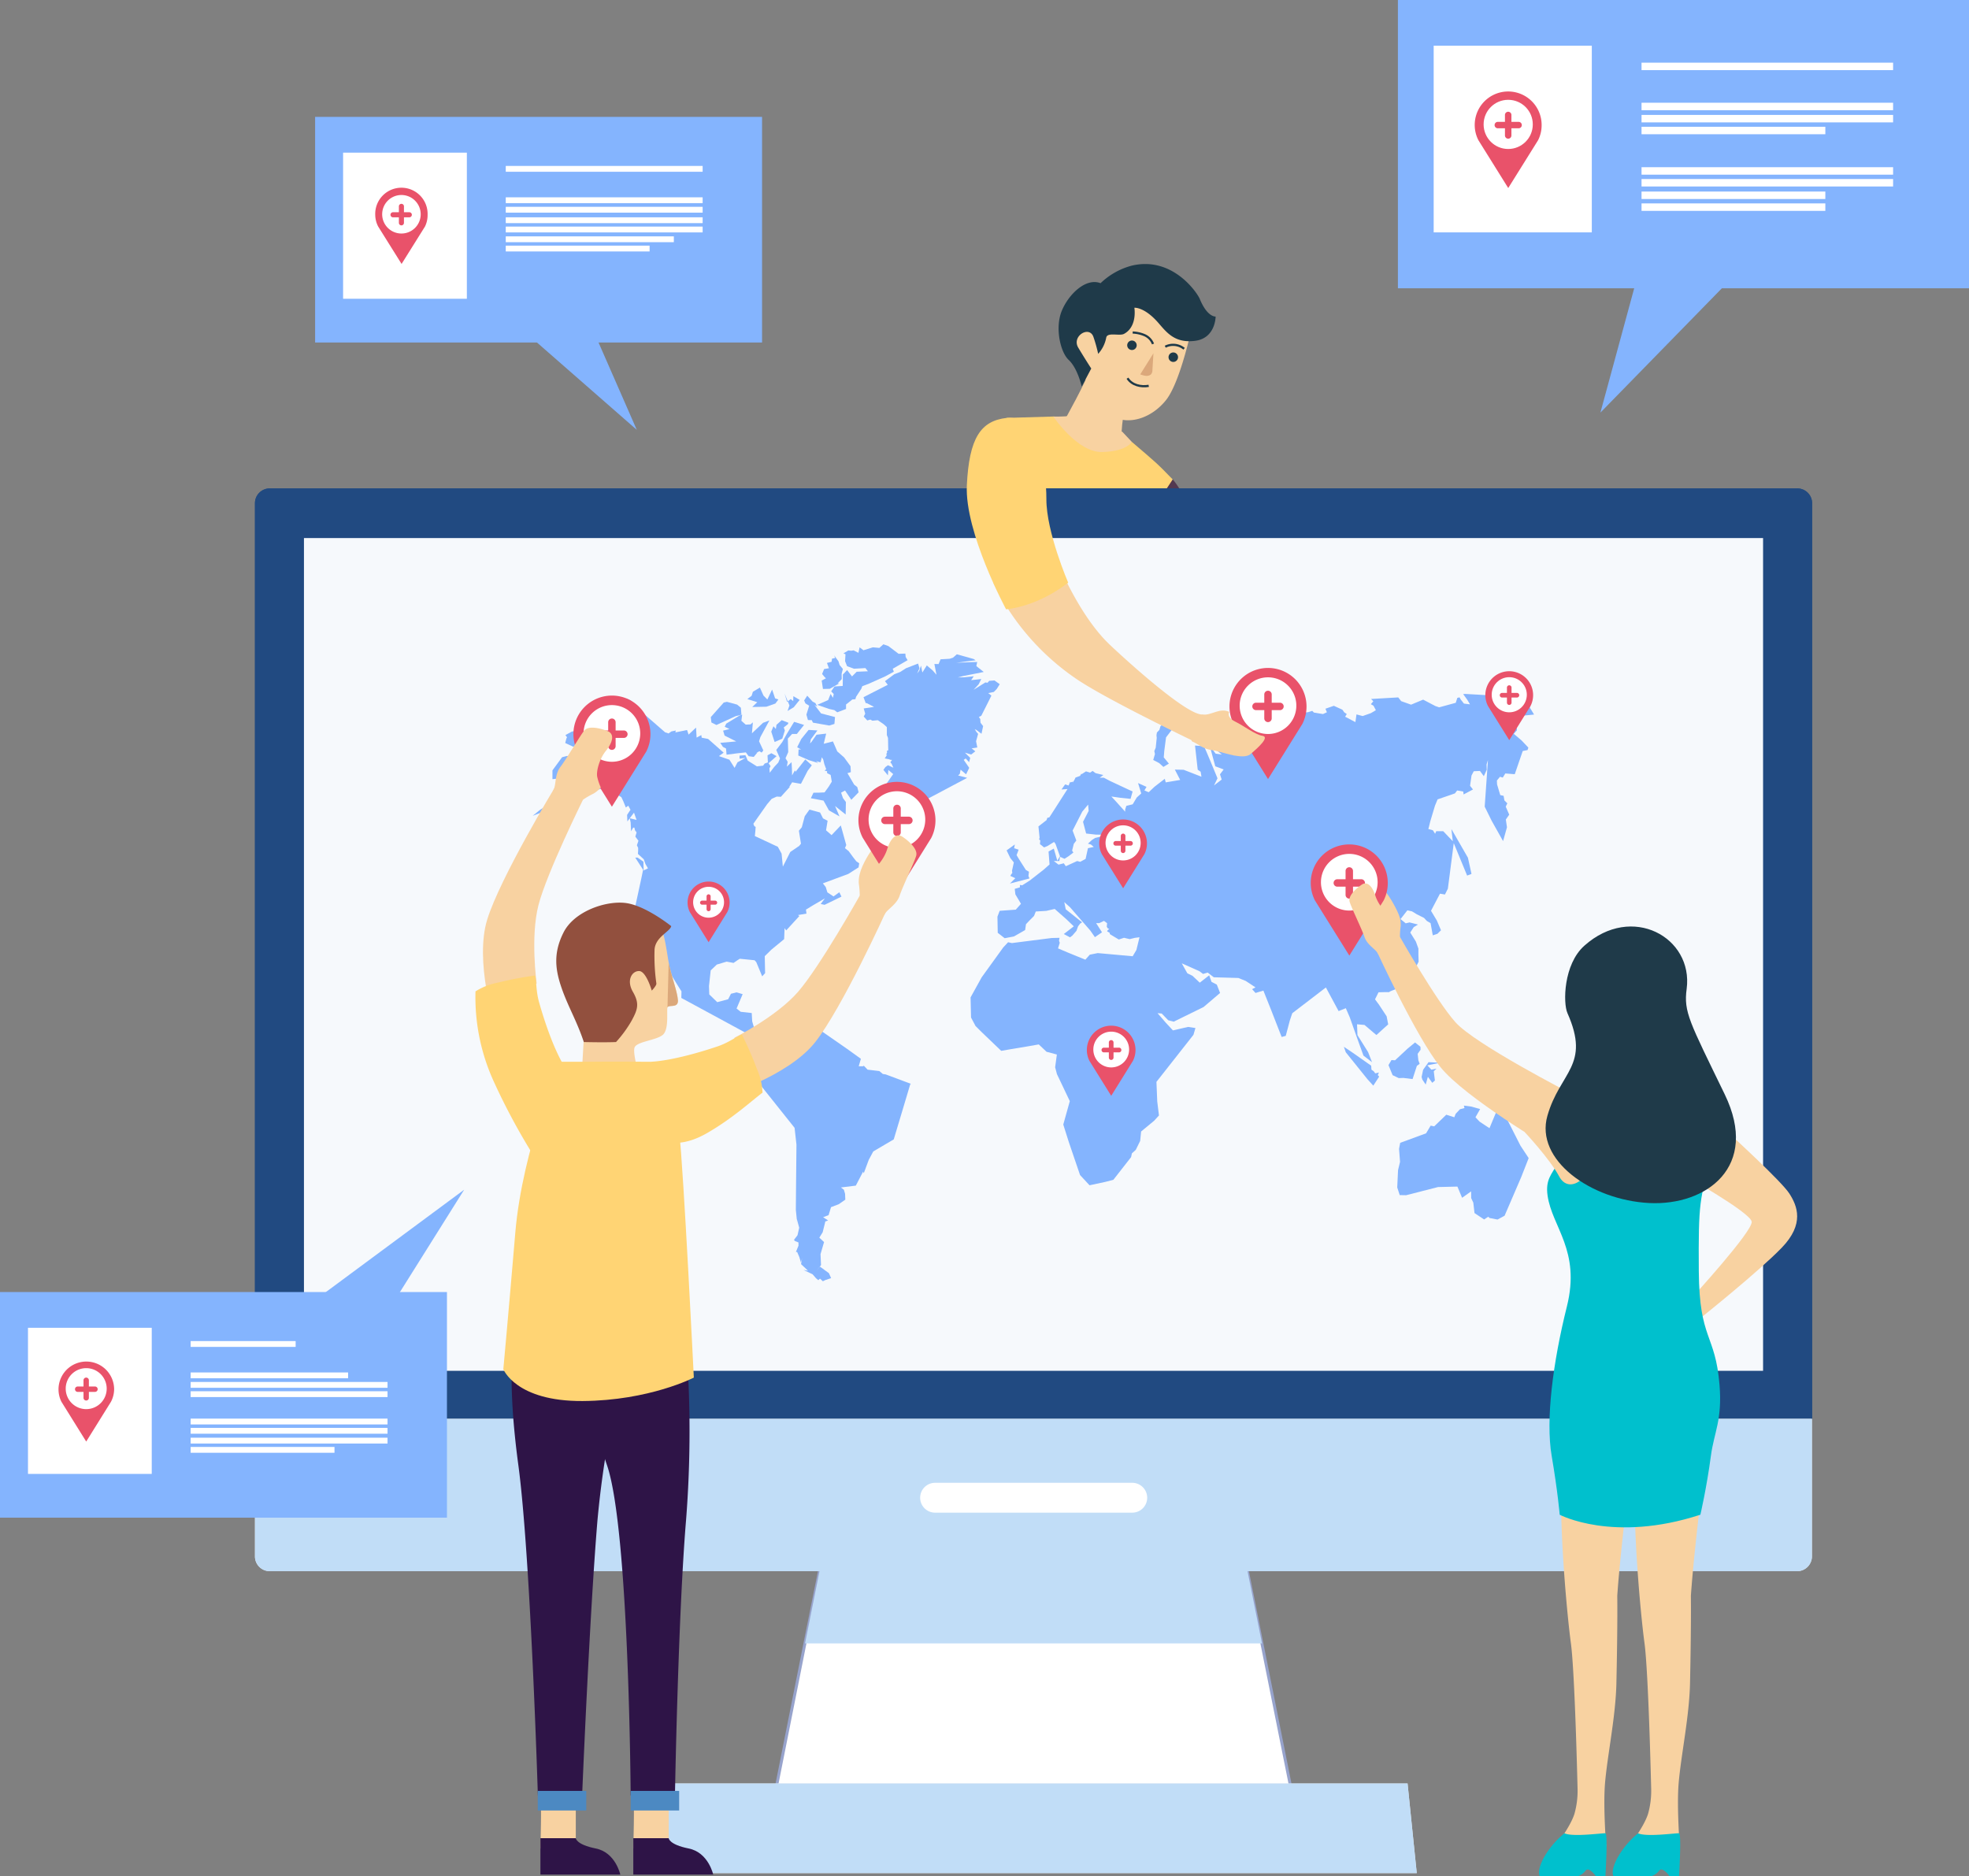 <svg id="Layer_1" data-name="Layer 1" xmlns="http://www.w3.org/2000/svg" viewBox="0 0 672.66 641"><rect x="0" y="0" width="672.66" height="641" fill="#808080" stroke="none"/><defs><style>.cls-1{fill:#f8d2a1;}.cls-2{fill:#eab095;}.cls-3{fill:#ffd474;}.cls-4{fill:#1f3a49;}.cls-11,.cls-5{fill:none;stroke-miterlimit:10;}.cls-5{stroke:#1f3a49;stroke-width:0.75px;}.cls-6{fill:#dba87b;}.cls-7{fill:#533950;}.cls-8{fill:#214a81;}.cls-9{fill:#f6f9fc;}.cls-10{fill:#fff;}.cls-11{stroke:#97a3cc;}.cls-12{fill:#c1ddf7;}.cls-13{fill:#84b4fe;}.cls-14{fill:#e9ebee;}.cls-15{fill:#e9526a;}.cls-16{fill:#92503e;}.cls-17{fill:#2e1447;}.cls-18{fill:#4c89c2;}.cls-19{fill:#00c0cd;}</style></defs><title>Services</title><path class="cls-1" d="M1023.14,383.43a21.52,21.52,0,0,1,6.72,15.71c0,7.38-2.29,28.13-3.78,41.11a105.6,105.6,0,0,1-12.57,14.51c-.12-.13-.25-.24-.36-.38-3.72-4.55-1.36-32.76-1.92-35.19s-3.59-18.66-3.59-18.66Z" transform="translate(-623.55 -220)"/><path class="cls-2" d="M1013.51,454.76c-.12-.13-.25-.24-.36-.38-1.34-1.64-1.89-6.36-2.07-11.84a8.26,8.26,0,0,0,1.66-2c5.26-8.62,10.65-17.15,16.07-25.67-.8,8.42-1.9,18.1-2.73,25.36A105.6,105.6,0,0,1,1013.51,454.76Z" transform="translate(-623.55 -220)"/><path class="cls-1" d="M1011.68,320.38c-7-2.25-11.77,11-15.88,10.65s-7.24,9-4.87,13.21a33.39,33.39,0,0,0,2.78,4.29c3,4.16.84,8.37,10.19,13.77,5,2.9,12.86.83,18-5.62s9.21-26.64,9.21-26.64S1017.94,322.4,1011.68,320.38Z" transform="translate(-623.55 -220)"/><path class="cls-1" d="M1008,359.78c-1.48,3.53-1.36,11.72-1.36,11.72s-15.27-5.41-19.73-7.34c0,0,7.92-14.08,9.51-19.14Z" transform="translate(-623.55 -220)"/><path class="cls-1" d="M998.26,366.23l-5.18-4.63a49.74,49.74,0,0,1-9.68.7l-13,2.81s1.87,24.69,20.45,28.72,19.33-22.91,19.33-22.91l-3.24-3.44Z" transform="translate(-623.55 -220)"/><path class="cls-3" d="M957.54,390.53s-6.49,25.77-12.38,42.79c-4.84,14,.46,18.49-7.31,32.65,16.95,14.42,46,23.67,56.46,22.84,4.51-17.77,28-99.4,29.88-105-5.66-5.84-5.44-5.52-14-12.87,0,0-1.46,3.21-10,3.49S983.4,362.3,983.4,362.3l-15.92.47Z" transform="translate(-623.55 -220)"/><path class="cls-4" d="M1011.87,338.06a1.62,1.62,0,1,1-1.52-1.72A1.63,1.63,0,0,1,1011.87,338.06Z" transform="translate(-623.55 -220)"/><path class="cls-5" d="M1008.73,349.21c1.51,2.39,4.59,3.07,7.25,2.61" transform="translate(-623.55 -220)"/><path class="cls-6" d="M1013.09,347.89a7.51,7.51,0,0,0,1.87.51,2.4,2.4,0,0,0,1.79-.49,2.25,2.25,0,0,0,.5-1.54c.12-1.89.23-3.79.35-5.69Z" transform="translate(-623.55 -220)"/><path class="cls-4" d="M1011.08,325.14s1.1,6.43-3.53,8.92c-1.55.83-5.7-.67-6.08,1.27a11.38,11.38,0,0,1-2.76,5.56,50.34,50.34,0,0,0-1.58-5.68c-1.33-4.18-7.59-.4-5.22,3.56s4.44,7.13,4.44,7.13l-3.26,6.16s-1.38-6.27-4.48-9.13c-2.74-2.55-4.76-10.82-2.32-16.76,2.31-5.61,8.2-11.38,13.24-9.42a24.36,24.36,0,0,1,10.66-6c14-3.31,22.41,9.36,23.24,11.39,2.6,6.33,5.41,6,5.41,6s0,7.37-6.95,8.29-9.74-2.81-12.58-6.08C1014.48,324.78,1011.08,325.14,1011.08,325.14Z" transform="translate(-623.55 -220)"/><path class="cls-7" d="M1024.19,383.79s6.11,6.69,5.67,15.35-2.22,26-2.22,26a59.56,59.56,0,0,1-16.39-.22s1.61-19.58,1.8-22.22S1024.19,383.79,1024.19,383.79Z" transform="translate(-623.55 -220)"/><path class="cls-5" d="M1010.5,333.6a11.66,11.66,0,0,1,4.09.92,5.34,5.34,0,0,1,2.85,3" transform="translate(-623.55 -220)"/><path class="cls-8" d="M92.16,166.86H614a5.06,5.06,0,0,1,5.06,5.06V484.72a0,0,0,0,1,0,0H87.1a0,0,0,0,1,0,0V171.92A5.06,5.06,0,0,1,92.16,166.86Z"/><path class="cls-8" d="M92.16,166.86H614a5.06,5.06,0,0,1,5.06,5.06V484.72a0,0,0,0,1,0,0H87.1a0,0,0,0,1,0,0V171.92A5.06,5.06,0,0,1,92.16,166.86Z"/><polygon class="cls-9" points="602.31 468.32 103.84 468.32 103.84 468.32 103.84 183.82 103.84 183.82 602.31 183.82 602.31 468.32 602.31 468.32"/><polygon class="cls-10" points="444.84 630.14 261.31 630.14 261.4 629.7 265.48 609.21 274.99 561.44 283.49 519.11 422.62 519.11 431.09 561.44 440.67 609.21 444.75 629.7 444.84 630.14"/><polygon class="cls-11" points="444.84 630.14 261.31 630.14 261.4 629.7 265.48 609.21 274.99 561.44 283.49 519.11 422.62 519.11 431.09 561.44 440.67 609.21 444.75 629.7 444.84 630.14"/><polygon class="cls-12" points="431.13 561.45 275.02 561.45 283.49 519.11 422.65 519.11 431.13 561.45"/><path class="cls-13" d="M934.76,590.29l-8.62-3.23-1-.15-1.19-1-4-.47-1.4-1.45v.28l-1.64,0,.74-2.54L913,578.38l-9-6.26.47-.48-1.66-.24-.71.3-3.38.12-2.09-1.27-2.34.61-.07-1.43-2.65.9-3.75,3.72-2.53-1.28-2.48.4-1.29-1.08-1-3.46-.16-2.84-3.76-.42-1.42-1.11,2.08-4.92-2.1-.61-1.9.48-.95,1.87-3.73,1-2.72-2.64-.1-2.84.58-5.37,2.1-2,3.35-1,2.36.44,1.26-.87.87-.55,2.83.28,2.23.23.59.67,2,4.83,1-1.1-.12-5.8,2.26-2.22,4.36-3.59.16-3.78.54.8,4.5-4.92-.47-.33,2.9-.5-.18-1.36,2.34-1.43,4.13-2.4-1.43,1.91,1.34.28,3.5-1.7,2.25-1.1-.72-1.49-2,1.43-2.08-1.39-.57-1.83-1.28-1.63-4,2.07,4.62-1.8,8.37-3.11,3.51-2.24.22-1.39-1-.69-1-1.28-1.61-2.2-1.26-1,.44-1.07L910.79,502l-3.16,3.31-1.88-1.65.53-3.26-1.57-.82-1-2-3.62-1-1.62,2.28-1,3.76-1,1.19.34,2.13.37,2.29-.59.75-3.06,2.09-2.54,5-.43-4.44-1.28-2.33-7.85-3.67.18-1.85.09-1.28-.46-.27-.32-.8,1.4-2,3.31-4.7,1.54-1.81,1.74-.78,1.4.08,3.07-3.39h-.21l1-1.57,3,.53,2.32-4.49,1.4-1.85-2.23-2-3.3,4.2-.26-.46-.95,1.71-.05-2.17-.13-2.35-1.6,1.54.27-1.67-.74-1.2.93-2.1-.14-4.62,1.47-1.58,1.61,0,2.47-3.08-3.4-1.06-2.49,4.11-1.55,2.79-2.06,2.7,1.28,2.9-.6,1.43L888.05,482l-1.53,2-.12-1.5.4-.75-.69-1h0l2.75-2.43-1.8-1-1.31.73.13,2.43h0l-1.08.36-.57.74-2.1.24L879,479.86,878.2,478l-2,.14,0,1.06,2-.26-2.7,1.49-1,1.91-1.76-2.79-3.58-1.24,1.61-1.17-1-.88-2.43-2.16-1.88-1.65-2.2-.43-.12-.89-1.61.86-.2-3.42-2.54,2.4-.52-1.57-4,.82.15-.65-1.49.31-1,.69-1.18-.4-5.75-5-2.4-2.08-.6-.52-.72.11-.61-.89,0-1-1.72-1.54-1.16.59-.12-.23,1.28-.36-1.49-.64-3.89,1.13-4.9,1.42-3.8,1.11-.72,1.18-.37,4.41.57.8-.29.9.5.6.76.52h-.91l-1.4.45-1.21-1.83-2.92.65-2.17,1.18.55.74-.21.42-.41,1.54,2.65,1.24,2.66-.21-1.72,2.4-1.53.1-1,.93-.58,0-1.55.41-3.29,4.49,0,3,2-.21-.86,3.77,2.06.72,2-.07-3.1,2.2L808,496.71l-2.47,2,4.27-1.65,2.27-.49,5.73-3.15,3.62-2,.1-1.56,1.61-1,4.16-2.09-1.47.71-1.43,1.69-.18.84-.72.59.76.41L829,489.4l1.73-1.32-.37-.36,4.17,3.87,1.28.73.69,1.45.85,2.1.83-.62.76,1.39-1.16,1.76.1,2.23,2.26-3,.88,2.49-2.33-.58L839,501l.14,3,.72-1.25.41,0,.37,1.64-.12-.78.5.8-.42,1.41,1.06,1.42-.53,1.53.43.89,0,.84-.08,1.22,2,1.84.56,1.6.88,1.5-1.48.71-.09-3L841.37,513l-.8,0,2.68,4.14-.64,3.11-1.48,6.83-1.19,5.48.86,2.91,1.23,3.08,5.4,11.2,1.9,3.72,1.61,2.58,1.09-.23-.92-2.31-1.53-3.82-1.66-4.78,6.93,11.4,1.51,2.38-.05,2.25,4.51,2.44,16.61,9,5.3,2.88,1.27.18,1.37-1.63,1.34,4.41.18,2.33-2.61,4.31-.48,2.73.26-.28L883,590.27l3.32,4.15L895,605.31l.64,5.76L895.49,626l-.06,7.33.31,3.1-.08,2.25.1-2.24.82,3L896,642l-1.21,1.59.34.39,1.2.49v1.11l-.88,2.15h.43l.76,1.78.51,1.79.42-1.43-.36,2,2.38,2.25-1.55-.27,3.11,1.49,1.16,1.34.79.68.57-.53,1,.89.81-.4,2-.66-.75-1.7-3.07-2.24-1.34,1.55,1.71-2.05-.17-3.76,1.21-4.13-1.61-1.5,1.14-1.86.86-3.47,0-.19,1-.36-1.71-1.1,1.87-.72.83-2.72,2.62-1,2.26-1.56-.08-2-.41-1.4-1-.77,5.08-.63,2.48-4.77.24.54,1.69-4.55,1.55-2.9,7-4.12,1.31-4.37,1.8-6,2.53-8.47Zm-34.92,64Z" transform="translate(-623.55 -220)"/><polygon class="cls-13" points="330.41 265.74 327.32 264.93 327.89 264.39 328.16 262.94 330.04 264.54 331.11 262.32 329.23 259.6 329.9 259.12 331.07 260.38 331.45 258.92 329.63 257.13 331.78 257.77 333.19 256.68 331.94 255.68 333.87 255.35 333.45 253.24 334.15 250.72 333.54 250.01 333 249.09 333.46 249.41 333.15 249.08 335.3 250.68 335.86 248.07 334.98 246.92 334.91 246.34 334.89 245.66 334.41 244.96 335.24 244.52 337.66 239.71 338.69 237.65 337.61 236.79 339.51 236.4 340.51 235.38 341.53 233.75 339.75 232.47 337.94 232.6 337.35 233.26 336.63 233.14 332.6 235.67 334.36 233.75 335.23 231.98 334.01 232.12 331.77 232.37 332.65 231.04 329.27 231.39 327.24 231.43 328.99 230.97 332.81 230.22 336.07 229.57 333.54 227.55 333.84 226.16 331.93 226.2 326.68 226.43 331.23 225.82 333.3 225.59 332.66 225.15 329.69 224.31 326.88 223.53 325.56 224.69 324.43 225.06 321.32 225.24 320.64 226.87 319.21 226.84 319.92 230.52 318.63 229.05 316.62 227.33 315.1 229.75 314.64 227.39 314.02 229.2 313.33 230.06 314.11 228.32 313.65 226.7 309.52 228.29 307.54 229.56 305.5 230.35 302.32 232.72 303.29 233.95 294.99 238.19 295.79 240.28 296 240.16 298.6 241.5 295.06 242.03 295.58 243.83 295.07 244.8 296.29 246.13 297.33 245.83 298.04 246.22 299.89 246.05 301.9 247.43 302.97 248.41 302.97 251.12 303.37 252.12 303.42 255.06 303.45 256.32 302.97 256.53 303.06 257.05 302.71 257.87 303.06 257.85 302.25 259.1 303.99 259.44 303.87 259.54 304.73 259.62 304.16 260.44 304.6 260.95 305.2 262.28 303.34 261.43 302.46 262.07 301.8 263.02 303.33 264.89 303.48 263.05 305.14 264.45 303 267.52 301.84 270.4 301.31 273.77 302.85 275.05 301.87 277.1 302.19 278.06 304.55 282.52 305.49 282.33 306.47 283.5 308.28 284 310.14 279.59 309.86 279.41 310.14 279.59 312.51 275.24 318.01 272.32 330.41 265.74 330.41 265.74"/><polygon class="cls-13" points="522.23 395.65 519.41 391.37 515.29 383.25 514.42 381.55 512.98 379.86 511.95 377.26 511.12 379.96 508.84 385.43 505.47 383.2 504.06 381.7 505.65 378.9 502.66 378.05 500.09 377.71 500.3 378.55 498.76 378.96 497.28 380.53 496.83 381.7 494.09 380.83 489.96 384.8 488.75 384.56 487.18 387.19 485.05 387.97 480.94 389.48 478.34 390.43 477.95 392.5 478.29 396.93 477.61 399.74 477.33 405.67 478.18 408.29 480.37 408.33 491.26 405.54 497.89 405.38 499.49 409.21 502.57 407.02 502.59 409.31 503.32 410.87 503.73 414.43 507.01 416.61 508.43 415.68 508.84 416.1 511.59 416.64 514 415.34 515.26 412.42 519.67 402.18 522.23 395.65 522.23 395.65 522.23 395.65 522.23 395.65"/><path class="cls-13" d="M911.5,450.34l-.06,4-2.79.18-1.15,1.67.87.9-.26,1.31-.8-1.34-.84,2.11-3.73,1.63,4,1.39,1.84.41,1,.75,3-1.14,0-1.54,1.64-1.28.48-.42,1.07-.1.24-.83,1.78-2.72.33-.88,2.33-.9,5.56-2.49,2.9-1.57-.39-1,5.09-2.94-.66-1.09-.11-1.16-2.31.07-3.48-2.64-1.71-.61-1.37,1.24-2.22-.2-3.22,1-1.32-1-.4,1.88-1.64-.85-.81.13-1-.1-1.66,1,.69.31-.14,2.36.68,1.71,2.38.87,3.89-.22.85,1.09-3.84.16-1.59,1.6-1.67-2.17-1.36,1.42Zm.25,4.14.19.33-.19-.33Z" transform="translate(-623.55 -220)"/><polygon class="cls-13" points="276.43 259.73 279.59 260.69 278.74 260.03 280.31 260.44 280.78 258.69 281.26 259.56 281.61 261.04 282.25 262.79 281.69 263.27 282.54 263.47 282.56 264.13 283.77 264.76 284.16 267.04 283.13 268.72 281.69 270.71 279.78 270.8 277.9 270.82 277 272.7 281.34 273.52 283.19 276.86 286.8 278.91 285.27 275.36 288.9 278.27 288.98 274 287.98 272.66 287.34 270.81 288.68 270.06 290.83 273.24 293.32 270.68 292.86 268.88 291.8 268.05 289.51 264.14 290.67 263.79 290.56 261.76 288.36 258.75 286.03 256.71 284.55 253.3 281.41 254.1 282.24 250.63 278.95 251.01 277.27 253.4 276.44 254.32 276.44 255.51 277 252.59 279.25 249.55 276.24 249.36 273.74 252.46 272.33 255.27 273.67 256.07 272.81 256.03 272.72 258.12 276.43 259.73 276.43 259.73"/><polygon class="cls-13" points="252.68 244.43 248.11 247.22 247.58 248.29 249.2 249.06 247.03 249.61 247.54 251.3 251.51 253.3 246.06 253.78 246.97 255.16 248.03 255.72 248.21 257.83 251.86 257.36 254.8 257.04 255.77 258.35 257.5 258.59 258.76 257.07 258.29 257.25 259.43 256.64 260.19 257.11 260.77 256.38 259.31 253.24 259.78 251.78 261.53 248.56 262.84 246.14 260.69 246.93 256.88 250.52 257.2 246.78 256.41 247.48 254.76 247.56 253.28 246.25 253.54 244.13 252.68 244.43 252.68 244.43 252.68 244.43 252.68 244.43"/><polygon class="cls-13" points="520 375.13 518.18 373.11 518.22 371.43 513.8 369.16 510.42 367.48 508.13 366.35 504.06 367.95 500.51 364.86 502.35 367.1 500.72 367.71 501.78 368.98 502.53 368.58 503.05 368.87 505.38 370.19 507.94 372.57 507.3 374.09 509.46 374.48 512.34 375.01 513.14 374.28 515.84 373.83 518.4 375.32 520.67 376.64 520 375.13 520 375.13 520 375.13 520 375.13"/><polygon class="cls-13" points="474.34 363.88 475.75 367.32 477.86 368.32 479.42 368.26 482.57 368.65 484.04 364.14 484.99 363.44 484.55 362.24 484.31 360.03 485.3 358.63 485.26 357.61 483.42 356.14 480.84 358.27 478.35 360.59 476.58 362.24 475.36 362.15 474.34 363.88 474.34 363.88 474.34 363.88 474.34 363.88"/><polygon class="cls-13" points="281.14 235.37 283.47 235.32 286.74 233.45 286.14 233.47 287.56 232.02 287.53 230.18 287.95 228.54 286.84 227.21 286.45 225.92 284.96 223.89 285.32 224.78 284.25 225.01 284.09 226.09 282.51 226.48 283.18 228.3 281.54 228.57 280.85 230.25 281.63 231.21 282.16 231.74 280.71 232.5 281.14 235.37 281.14 235.37 281.14 235.37 281.14 235.37"/><polygon class="cls-13" points="471.16 367.82 470.69 367.29 471.08 366.41 469.83 366.7 469.28 365.97 468.52 365.43 468.43 364.08 467.09 363.14 462.09 359.63 459.1 357.62 459.76 359.5 467.16 368.7 469.15 370.9 471.16 367.82 471.16 367.82 471.16 367.82 471.16 367.82"/><polygon class="cls-13" points="243.04 246.83 244.75 247.68 251.32 244.67 253.29 244.18 253.1 241.78 251.82 240.72 248.33 239.77 247.25 240.01 244.93 242.62 242.82 245 243.04 246.83 243.04 246.83 243.04 246.83 243.04 246.83"/><polygon class="cls-13" points="277.73 246.89 283.29 247.87 285.06 247.32 285.26 244.97 280.49 243.72 278.27 240.84 279.19 241.41 278.56 240.2 277.6 239.69 275.77 237.67 274.72 239.3 275.16 240.31 276.44 241.09 275.49 244.13 276.01 246 277.31 246.02 277.73 246.89 277.73 246.89 277.73 246.89 277.73 246.89"/><polygon class="cls-13" points="262.15 238.97 260.83 237.64 259.6 234.9 257.2 236.34 256.78 237.7 255.32 238.83 258.7 239.9 256.98 241.54 261.81 241.44 264.9 240.35 265.92 238.96 264.8 238.59 263.77 235.58 262.15 238.97 262.15 238.97 262.15 238.97 262.15 238.97"/><polygon class="cls-13" points="269.17 247.4 269.34 246.92 267.05 246.03 265.26 247.63 265.05 249.05 264.23 248.1 263.48 249.96 264.63 253.49 267.25 252.35 268.12 249.58 267.75 248.51 269.17 247.4 269.17 247.4 269.17 247.4 269.17 247.4"/><polygon class="cls-13" points="487.6 363.96 491.7 363.13 492.72 362.73 491.19 363.03 488.03 362.88 486.17 365.48 485.66 367.92 485.89 368.79 487.05 370.53 487.8 367.87 489.3 369.93 490.2 369.14 489.81 365.99 490.74 365.09 488.99 365.43 487.6 363.96 487.6 363.96 487.6 363.96 487.6 363.96"/><polygon class="cls-13" points="268.04 236.94 269.7 241.01 269.04 242.9 271.16 241.62 273.19 239.11 271.03 237.84 270.98 239.51 270.13 238.84 268.88 239.78 268.04 236.94 268.04 236.94 268.04 236.94 268.04 236.94"/><polygon class="cls-13" points="394.82 255.45 394.34 256.6 394.56 257.62 393.97 259.63 396.02 260.71 397.44 262.01 399.32 260.88 397.57 258.75 397.75 256.52 398.35 251.91 402.3 246.75 402.84 243.52 398.48 246.44 396.45 248.09 396.08 249.36 395.23 250.25 395.08 251.2 395.17 252.1 394.82 255.45 394.82 255.45 394.82 255.45 394.82 255.45"/><path class="cls-13" d="M1083.27,564.34l1.4,3.23,2.67,7.52,2,5.54,2.93,2.25-1.35-3.45-3.63-5.8-.14-3.7,2.56.23,3.26,2.78.8.66,2.57-2.33,1.45-1.3-.53-2.76-2.63-4-1.34-1.8,1.2-2.41,2.4-.06h1.43l-.14-.15,4.88-1.94,2.12-2.3,3-6-.07-2.49,0-2-.87-2.4-1.91-3.07,1.18-1.84,1.46-.89-2.88-.73-1.32.31L1102,534l2.34-3,1.6.36,1.63,1,2.45,1.22,1,1.07,1.25.72.76,4.18,1.58-.53,1.22-1.21-1.41-3.31-2-3.34,2.2-4.2.87-1.65,1.69.29,1-2,.75-5.78,1.26-9.78,4.57,11.09,1.49-.57-1.22-5.54-5.64-9.79.47,4.16-3.27-3.43-2.38,0-.39.88-.76-1.19-1.54-.43.67-2.69,1.59-5.3.89-2.14,4.54-1.56,1.37-.48.78-1,2.07.36.12,1,3.21-1.7-1-1.25.5-3.53.77-1.45,2.11-.1,1.32,1.79,1-2.18-.06-1.81.47-1.54-.48,6.94-.63,9,2.39,4.84,3.89,6.93,1.33-4.73-.39-2.65,1.16-1.66-1.19-2.73.54-1.14-1-1-.27-1.56-1.14-.25-1.1-3.68-.05-1.31,1.07-1.28.93.29.87-1.41,3.23.25,1.24-3.61,1.49-4.32,1.63-.31.29-.85-2.32-2.44-2.67-2.27,1.06-1.17,0-2.53-.95-2.42.67.54,1.16-.43.61-.57.78.36,3.61-.36-1.42-2.33v-1.89l-2.55-3-2,.78.29,1.52L1140.3,458l-4.36-.25-6.72-.39-5.16-.29-.65.06,1.39,1.93.93,1.57-2.06-.26-1.12-1.42-.38-.71-.76.18-.54,1.69-2,.54-3.67,1-1.32-.45-4.15-2.18-4.12,1.72-3.38-1.2-1-1.28-8.29.48-1,.06.77.78-.84,1,.9.52.81,1.53-1.69,1-2.82,1-2.11-.56-.37,2.63-3.51-1.84.56-.92-.88-.59-.6-.88-2.94-1.34-2.87,1,.5,1.21-1.33.61-3.11-.51-.57-.58-1.44.46-3.22.31-2.77.38.78.63-1.43,1.46-1,.16,1.78-7.13-1.18-2-1.87-.9-2.83-.66-1.24,1.74-.8-1.66-1.84-.37-1.6-1.37-1.2.9-.23,2.05.67,2.18-1,.28-.12.73-1.58,1.3-2.46.23-.25,1.29-1.75,1.68-2,2.85,2.42,2.21-4.17,1,.31,3,3.48,4.69-3.18-3.33-2.57-1-.17,1,.6,1-1.39-.12,2.36,1.91-2.09-.27-1.16-1.54-1-1.76.34,1.42,1.69,6.2,2.86,1.06-1.26,1.67.58,1.79-3.46,2.65.4.26,1.63-3.34-2.34-5.66-1.26-3-1-2.3-3.08-.23.2,1.79.41,3.7.31,2.76,1,.7.28,1.7-6.09-2.37-3-.06,1.82,3.53-4.94.83-.32-1.22-3.5,2.71-2,1.88-1.46-.61.72-1.22-2.89-1.3,1.08,3.55-1.51,1.36-1.41,2.35-2.16.52-.41,1.25,0,.75-2.86-3.19-1.85-2,3.09.44,3.47.36.7-2.51-3.91-1.82-3.91-1.83-2-1.06-1.44,0,1.26-.92-2.67-.65-1-.75-.85.58-1.41-.43-1.54,1,0-.3-.49.85-1.56.57-.33.73-.61.95L990,486l0,1.3v-.23l-.83.23V487l-.56,1.36-1.19-.38-1.24,1.74,2.06-.16-4.37,6.83-1.83,2.84-.7.18-.27.78-2.76,2.14.39,3.86-.17.58.41.34-.12,1.27,1.42,1.13,1.14-.47,2.27-1.4.49.66,1.59,4.45,1.49.65,1.4-.9,1.62-1.23-.43-.67.58-2.32.86-1.13-1.27-3.4,3.3-6.47,2-2.4.18,2.16-1.92,3.72,1.06,4,3.28.37,4.05.07-4.3,1.09-1.11.73-1.3,1.22,1,.26,1,.85-2,.42-.8,3.66-1.83,1-1.06-.27-3.87,1.77-.7-1-1.79.46-1.62-1.24,1.88,0,.33-1.8-1,1.71-.7-2.41-.51-1.74-1.79,1,.34,4.42-2.07,1.83-4.69,3.66-2.57,1.63-.8-.12,0,.82-1.76.52.22,1.89,1.91,3.21-1.77,2-5.51.4-.76,2,.1,5.51,2.37,1.85,3.18-.61,3.81-2.18.29-2,1.25-1.32,1.5-1.5.6-1.52,3.58-.21,2.88-.66,4,3.52,2.52,2.42-2.71,2.1-.7.53,2.12,1.13.78-.58L991.3,538l.55-1.54.72-.94.66-.43-1.13-.89-4.47-3.56-.49-2.44,2,1.79,3.76,4.33,3.12,3.58,1.58,2.27,1.24-.85,1.18-.81-2-3.13h1.05l1.63-.78,1.06.79-.11,1.24.35.53.5.21-.55.43-.18.39.84.45.11.5.92.56,2.12,1.27,1.78-.59,1.93.46,1.75-.43,1.61-.21-1.06,4.35-1.27,2.14-5.48-.5-6.46-.58-2.71.54-1.52,1.71-5.79-2.36L985,544l.59-1.9-.25-.71.18-1-2.69.07-12.19,1.55-1.4.18-1.3-.29-1.65,1.77-7.37,10.21-3.8,6.87.16,6.87,1.53,2.89,2,2,4.36,4.18,2.42,2.32,3.14-.55,6-1,3.69-.65,2.66,2.52,3.52.93-.59,4.35.62,2.35,2.49,5.23,1.9,4-2.23,8,1.9,6,3.83,11.25,3.24,3.49,5.42-1.16,2.73-.72,2.92-3.74,3.13-4,.27-1.28,1.32-1.19,1.51-3.07.32-3.21,4.43-3.66,1.67-1.82-.59-4.81-.27-6.67,12.64-16.07.68-2.32-2.51-.38-2.88.66-2.3.53-2.41-2.6-2.85-3.29,1.44.13,2.21,2.29,1.88.49,10.19-5,5.65-4.81-1.12-2.86-1.81-.94-.79-2.24-3.22,2.52-2.5-2.35-1.75-.86-1.9-3.4,6.06,2.71,1.21.92,1.58-.47,2.09,1.61,3.53.1,4.86.14,2.5,1,3.36,2.21-1.16.61,1.16,1.3,2.69-.81,2.63,6.58,2.13,5.47,1.48,3.79,1.4-.37,1.4-5.27.83-2.47,3.13-2.4,8.35-6.4,3.17,5.88,1.18,2.19,2.49-1Zm-80.11-72.41Z" transform="translate(-623.55 -220)"/><polygon class="cls-13" points="343.88 290.52 345.15 293.14 346.35 294.64 345.9 296.71 345.73 297.42 345.83 298.25 345.48 298.65 345.15 299.24 346.85 300.03 345.02 301.85 350.04 300.54 351.69 300.11 351.34 299.27 351.52 297.82 350.46 297.2 348.1 293.5 347.29 292.15 347.99 290.28 346.45 289.79 346.69 288.5 343.88 290.52 343.88 290.52 343.88 290.52 343.88 290.52"/><path class="cls-14" d="M87.1,484.72H619a0,0,0,0,1,0,0v47a5.06,5.06,0,0,1-5.06,5.06H92.16a5.06,5.06,0,0,1-5.06-5.06v-47A0,0,0,0,1,87.1,484.72Z"/><path class="cls-12" d="M87.1,484.72H619a0,0,0,0,1,0,0v47a5.06,5.06,0,0,1-5.06,5.06H92.16a5.06,5.06,0,0,1-5.06-5.06v-47A0,0,0,0,1,87.1,484.72Z"/><path class="cls-10" d="M1010.31,736.78H943a5.1,5.1,0,0,1-5.1-5.1h0a5.1,5.1,0,0,1,5.1-5.1h67.36a5.11,5.11,0,0,1,5.1,5.1h0A5.1,5.1,0,0,1,1010.31,736.78Z" transform="translate(-623.55 -220)"/><polygon class="cls-14" points="484 639.92 222.14 639.92 225.28 609.31 480.86 609.31 484 639.92"/><polygon class="cls-12" points="484 639.92 222.14 639.92 225.28 609.31 480.86 609.31 484 639.92"/><path class="cls-1" d="M917.25,518.6c.81-3.34,3.83-8.35,5.19-9.32l1.7,4.56s-1.13,2.64.54,6.93S917.25,518.6,917.25,518.6Z" transform="translate(-623.55 -220)"/><path class="cls-15" d="M916.81,500.28a13.16,13.16,0,1,1,24.87,6h0L930,525.05l-11.71-18.82h0A13.09,13.09,0,0,1,916.81,500.28Z" transform="translate(-623.55 -220)"/><path class="cls-10" d="M920.28,500a9.68,9.68,0,1,0,9.67-9.68A9.67,9.67,0,0,0,920.28,500Z" transform="translate(-623.55 -220)"/><path class="cls-15" d="M925.87,501.55h8.18a1.27,1.27,0,1,0,0-2.54h-8.18a1.27,1.27,0,1,0,0,2.54Z" transform="translate(-623.55 -220)"/><path class="cls-15" d="M930,505.64a1.27,1.27,0,0,0,1.27-1.27v-8.18a1.27,1.27,0,0,0-2.54,0v8.18A1.27,1.27,0,0,0,930,505.64Z" transform="translate(-623.55 -220)"/><path class="cls-15" d="M819.44,470.83a13.16,13.16,0,1,1,24.88,5.95h0L832.59,495.6l-11.72-18.82h0A13.09,13.09,0,0,1,819.44,470.83Z" transform="translate(-623.55 -220)"/><path class="cls-10" d="M822.91,470.57a9.68,9.68,0,1,0,9.68-9.68A9.67,9.67,0,0,0,822.91,470.57Z" transform="translate(-623.55 -220)"/><path class="cls-15" d="M828.5,472.1h8.18a1.27,1.27,0,1,0,0-2.54H828.5a1.27,1.27,0,1,0,0,2.54Z" transform="translate(-623.55 -220)"/><path class="cls-15" d="M832.59,476.19a1.27,1.27,0,0,0,1.27-1.27v-8.18a1.27,1.27,0,1,0-2.54,0v8.18A1.27,1.27,0,0,0,832.59,476.19Z" transform="translate(-623.55 -220)"/><path class="cls-1" d="M806.88,555.93s-2.19-15.78.63-26.73,15.21-36,15.21-36L813.1,489S794.41,519.88,790,534.14s2.62,36.28,2.62,36.28Z" transform="translate(-623.55 -220)"/><path class="cls-3" d="M793.69,555.69a115.45,115.45,0,0,1,12.68-2.42c.49,2.29.29,5.45,1.38,9.27,4.44,15.58,8.5,21.57,8.5,21.57l-10.61,30.38a221.14,221.14,0,0,1-13.45-25.1,69.3,69.3,0,0,1-6.2-30.7A22,22,0,0,1,793.69,555.69Z" transform="translate(-623.55 -220)"/><path class="cls-1" d="M818.73,496.32c.62-.54,4-3.11,4-3.11a26.37,26.37,0,0,1,3.56-2.07,10,10,0,0,0,2.51-2.1,18.68,18.68,0,0,1-1.24-3.72c-.32-1.75.65-5.93,3-8.83s3-5.73.58-6.71-6.53-2-8-.19S817,479.42,815,482s-1.44,6.28-2.35,7.8S818.73,496.32,818.73,496.32Z" transform="translate(-623.55 -220)"/><path class="cls-1" d="M855.14,561.75c.15,2.88-3.21,1.3-3.56,2.45s.6,7.51-1.62,9.36-8.67,2.24-9.59,4.22,2.1,11.61,2.1,11.61H822.15L823.21,571a40.65,40.65,0,0,1,1.17-17.08C827,544.21,845,538,845,538c.81-.5,1.9-4.38,3.29-2.93,2.19,2.25,3,10,3.72,13.85S855,558.88,855.14,561.75Z" transform="translate(-623.55 -220)"/><path class="cls-6" d="M855.14,561.75c.15,2.88-3.21,1.3-3.56,2.45l.4-15.31C852.66,552.77,855,558.88,855.14,561.75Z" transform="translate(-623.55 -220)"/><path class="cls-16" d="M852.86,536.4c-.4,1.89-5.34,3.66-5.69,7.9a66.4,66.4,0,0,0,.61,11.68c.12.71-1.57,2.45-1.57,2.45s-1.88-6.56-4.26-6.68-4.55,3-2.19,7.09,1.61,6.07-.44,9.88A41,41,0,0,1,834,576c-4.14.18-11,0-11,0-2.37-7.15-5.34-12-7.54-18.31s-3-12,.62-19.15,14.23-10.85,21.08-10.06S852.86,536.4,852.86,536.4Z" transform="translate(-623.55 -220)"/><path class="cls-17" d="M823.36,678.46c0,10.8,0,20,7.57,42.14S839,833.4,839,833.4h15.13s1.08-61.48,3.78-93.89a387.84,387.84,0,0,0,0-61Z" transform="translate(-623.55 -220)"/><path class="cls-1" d="M839.9,834.21c.48.81,0,17.29,0,17.29H852V833.4Z" transform="translate(-623.55 -220)"/><rect class="cls-18" x="215.46" y="611.84" width="16.56" height="6.69"/><path class="cls-17" d="M839.9,848H852s.07,2.16,6.82,3.51,8.38,8.91,8.38,8.91H839.9Z" transform="translate(-623.55 -220)"/><path class="cls-17" d="M798.42,676.37c0,10.8-.9,21,2.22,44.23,4.16,30.92,6.66,112.8,6.66,112.8h15.12s2.53-61.48,5.23-93.89a334.19,334.19,0,0,1,11.36-61Z" transform="translate(-623.55 -220)"/><path class="cls-1" d="M808.17,834.21c.48.81,0,17.29,0,17.29h12.09V833.4Z" transform="translate(-623.55 -220)"/><rect class="cls-18" x="183.72" y="611.84" width="16.56" height="6.69"/><path class="cls-17" d="M808.17,848h12.09s.08,2.16,6.83,3.51,8.37,8.91,8.37,8.91H808.17Z" transform="translate(-623.55 -220)"/><path class="cls-1" d="M874.49,574.51s14.25-7.12,21.68-15.65S917.25,526,917.25,526l8.9,5.56S911.27,564.39,902,576.09s-31.4,18.36-31.4,18.36Z" transform="translate(-623.55 -220)"/><path class="cls-3" d="M795.5,687.77s1.66-17.91,4.09-46.63,15.27-58.4,15.27-58.4,6.23,0,9.95,0c5.66-.1,21.14,0,21.14,0s8.12,10.86,9.63,23.9,5,84,5,84-15.18,7.85-38,8S795.5,687.77,795.5,687.77Z" transform="translate(-623.55 -220)"/><path class="cls-3" d="M882.15,585.24A119.06,119.06,0,0,0,877,573.42c-2.17.89-4.66,2.85-8.43,4.11-15.36,5.15-22.59,5.19-22.59,5.19v24.63s6.24,7.1,19-.18c8.68-4.95,15.15-10.93,19.07-13.88A22.17,22.17,0,0,0,882.15,585.24Z" transform="translate(-623.55 -220)"/><path class="cls-1" d="M916.94,531c.09-.82.31-5,.31-5a26.69,26.69,0,0,0-.31-4.11,10.09,10.09,0,0,1,.31-3.26,18.34,18.34,0,0,0,3.76-1.09c1.63-.72,4.53-3.89,5.62-7.42s3-5.72,5.2-4.27,5.35,4.25,4.71,6.52-4.66,10.58-5.65,13.63-4.36,4.74-5.1,6.34S916.94,531,916.94,531Z" transform="translate(-623.55 -220)"/><path class="cls-1" d="M1101.77,533.52c-.68-2.46-4-8.31-5.36-9.28l-1.7,4.57s1.13,2.64-.53,6.92S1101.77,533.52,1101.77,533.52Z" transform="translate(-623.55 -220)"/><path class="cls-15" d="M1097.65,521.65a13.16,13.16,0,1,0-24.87,6h0l11.74,18.81,11.71-18.81h0A13.1,13.1,0,0,0,1097.65,521.65Z" transform="translate(-623.55 -220)"/><path class="cls-10" d="M1094.18,521.39a9.68,9.68,0,1,1-9.67-9.67A9.67,9.67,0,0,1,1094.18,521.39Z" transform="translate(-623.55 -220)"/><path class="cls-15" d="M1088.59,522.92h-8.18a1.27,1.27,0,0,1,0-2.54h8.18a1.27,1.27,0,0,1,0,2.54Z" transform="translate(-623.55 -220)"/><path class="cls-15" d="M1084.5,527a1.27,1.27,0,0,1-1.27-1.27v-8.18a1.27,1.27,0,0,1,2.54,0v8.18A1.27,1.27,0,0,1,1084.5,527Z" transform="translate(-623.55 -220)"/><path class="cls-1" d="M1206.38,717.34l-24.23,5.49c-.91,19,1.9,48.94,3.2,58.51,1.37,10.1,2.29,50,2.29,50a28.88,28.88,0,0,1-1.07,8.33c-1.22,3.9-5.18,9.22-5.18,9.22l5.49,4.25a57.66,57.66,0,0,1,10.52-2.41s-1.08-13.52-.37-21.65c.83-9.61,3.62-22.67,3.87-33.91.45-20.74.3-30,.3-30C1202.42,747.48,1206.38,717.34,1206.38,717.34Z" transform="translate(-623.55 -220)"/><path class="cls-19" d="M1183.15,846.32c2.87,1.34,13.11-.12,14,0s0,14.68,0,14.68h-3.23s-2.38-3.46-3.57-1.91a5.28,5.28,0,0,1-2.75,1.91h-12.82s-1.21-1.56,1.39-6.41A29.56,29.56,0,0,1,1183.15,846.32Z" transform="translate(-623.55 -220)"/><path class="cls-1" d="M1181.23,717.34,1157,722.83c-.9,19,1.91,48.94,3.2,58.51,1.38,10.1,2.29,50,2.29,50a28.88,28.88,0,0,1-1.07,8.33c-1.22,3.9-5.18,9.22-5.18,9.22l5.49,4.25a57.63,57.63,0,0,1,10.53-2.41s-1.08-13.52-.38-21.65c.83-9.61,3.62-22.67,3.87-33.91.46-20.74.3-30,.3-30C1177.26,747.48,1181.23,717.34,1181.23,717.34Z" transform="translate(-623.55 -220)"/><path class="cls-19" d="M1158,846.32c2.87,1.34,13.11-.12,14,0s0,14.68,0,14.68h-3.23s-2.38-3.46-3.57-1.91a5.23,5.23,0,0,1-2.74,1.91H1149.6s-1.22-1.56,1.38-6.41A29.56,29.56,0,0,1,1158,846.32Z" transform="translate(-623.55 -220)"/><path class="cls-1" d="M1215,607.89s17.15,15.68,19.84,19.87,5.28,10.37-2.62,18.53-27,23.42-27,23.42l-3.76-6.24s21-22.94,20.51-26.11-23.32-16-23.32-16Z" transform="translate(-623.55 -220)"/><path class="cls-1" d="M1160.43,593.68s-33-16.93-39.69-24.47-18.93-29.14-18.93-29.14l-7.88,5s13.41,29.15,21.72,39.5S1152.93,612,1152.93,612Z" transform="translate(-623.55 -220)"/><path class="cls-1" d="M1102.11,544.56c-.08-.73-.3-4.49-.3-4.49a24.3,24.3,0,0,1,.25-3.65,8.86,8.86,0,0,0-.29-2.9,16.89,16.89,0,0,1-3.36-.94c-1.45-.64-4-3.44-5-6.58s-2.73-5.07-4.65-3.77-4.73,3.82-4.15,5.83,4.2,9.38,5.1,12.09,3.9,4.19,4.57,5.62S1102.11,544.56,1102.11,544.56Z" transform="translate(-623.55 -220)"/><path class="cls-19" d="M1160.43,593.68c0,27.65-9.71,24-8.19,34.77s11.38,18.74,6.6,37.88-7.31,38.69-5.21,51,2.75,20.15,2.75,20.15,18.27,9.72,48.06,0c0,0,2.14-9.14,3.6-20.15,1.07-8,3.93-12.2,2.94-24.23-1.43-17.55-6.92-15.23-7.08-38.79s.28-24.88,4.6-39.45S1160.43,593.68,1160.43,593.68Z" transform="translate(-623.55 -220)"/><path class="cls-1" d="M1147.12,597.5l-2.67,9.3s8.42,8.93,11.78,15.16,11.25.94,12.5-9.92,3.55-12-8.3-18.36Z" transform="translate(-623.55 -220)"/><path class="cls-4" d="M1164.79,543.1c-7.15,6.39-7.28,19.6-5.77,23,8,18-2.53,20-6.84,35.1S1167.08,630,1187,631c19.42.95,37.78-12.33,25.76-37.13s-14.08-28.1-13-36.06C1202.05,540.29,1181.08,528.53,1164.79,543.1Z" transform="translate(-623.55 -220)"/><path class="cls-4" d="M1025.73,342.92a1.62,1.62,0,1,1-.46-2.24A1.62,1.62,0,0,1,1025.73,342.92Z" transform="translate(-623.55 -220)"/><path class="cls-5" d="M1021.63,338.45a5.93,5.93,0,0,1,6.44.7" transform="translate(-623.55 -220)"/><path class="cls-1" d="M981.85,404.68s8.26,23.79,21,35.74c6.49,6.11,26.45,24.17,31.6,23.67l-1.12,10.09s-30.75-14.66-41.72-22a84.11,84.11,0,0,1-28.74-33.12Z" transform="translate(-623.55 -220)"/><path class="cls-3" d="M967.48,362.77c-8.94,1-12.84,6.92-13.63,23s13.4,42.39,13.4,42.39,10.2-.61,21.22-9.1c0,0-7.49-17.32-7.45-28.54S977.48,361.6,967.48,362.77Z" transform="translate(-623.55 -220)"/><path class="cls-15" d="M1069.89,461.34a13.16,13.16,0,1,0-24.88,6h0l11.73,18.82,11.72-18.82h0A13.1,13.1,0,0,0,1069.89,461.34Z" transform="translate(-623.55 -220)"/><path class="cls-10" d="M1066.41,461.08a9.68,9.68,0,1,1-9.67-9.68A9.67,9.67,0,0,1,1066.41,461.08Z" transform="translate(-623.55 -220)"/><path class="cls-15" d="M1060.82,462.61h-8.18a1.27,1.27,0,1,1,0-2.54h8.18a1.27,1.27,0,0,1,0,2.54Z" transform="translate(-623.55 -220)"/><path class="cls-15" d="M1056.73,466.7a1.27,1.27,0,0,1-1.27-1.27v-8.18a1.27,1.27,0,0,1,2.54,0v8.18A1.27,1.27,0,0,1,1056.73,466.7Z" transform="translate(-623.55 -220)"/><path class="cls-15" d="M1147.3,457.51a8.16,8.16,0,1,0-15.42,3.69h0l7.27,11.66,7.26-11.66h0A8.17,8.17,0,0,0,1147.3,457.51Z" transform="translate(-623.55 -220)"/><circle class="cls-10" cx="515.6" cy="237.35" r="6"/><path class="cls-15" d="M1141.68,458.3h-5.07a.79.79,0,0,1,0-1.57h5.07a.79.79,0,1,1,0,1.57Z" transform="translate(-623.55 -220)"/><path class="cls-15" d="M1139.15,460.83a.78.78,0,0,1-.79-.78V455a.79.79,0,1,1,1.57,0v5.07A.78.78,0,0,1,1139.15,460.83Z" transform="translate(-623.55 -220)"/><path class="cls-15" d="M1015.38,508.12a8.15,8.15,0,0,0-16.3,0,8,8,0,0,0,.89,3.69h0l7.27,11.66,7.26-11.66h0A8,8,0,0,0,1015.38,508.12Z" transform="translate(-623.55 -220)"/><circle class="cls-10" cx="383.68" cy="287.96" r="6"/><path class="cls-15" d="M1009.76,508.91h-5.06a.79.79,0,0,1,0-1.58h5.06a.79.79,0,0,1,0,1.58Z" transform="translate(-623.55 -220)"/><path class="cls-15" d="M1007.23,511.44a.79.79,0,0,1-.79-.79v-5.07a.79.79,0,0,1,1.58,0v5.07A.79.79,0,0,1,1007.23,511.44Z" transform="translate(-623.55 -220)"/><path class="cls-15" d="M1011.47,578.72a8.31,8.31,0,0,0-16.62,0,8.19,8.19,0,0,0,.91,3.76h0l7.41,11.89,7.39-11.89h0A8.19,8.19,0,0,0,1011.47,578.72Z" transform="translate(-623.55 -220)"/><path class="cls-10" d="M1009.28,578.56a6.11,6.11,0,1,1-6.11-6.11A6.11,6.11,0,0,1,1009.28,578.56Z" transform="translate(-623.55 -220)"/><path class="cls-15" d="M1005.74,579.53h-5.16a.81.81,0,0,1,0-1.61h5.16a.81.81,0,1,1,0,1.61Z" transform="translate(-623.55 -220)"/><path class="cls-15" d="M1003.16,582.11a.8.8,0,0,1-.8-.8v-5.17a.8.8,0,1,1,1.6,0v5.17A.8.8,0,0,1,1003.16,582.11Z" transform="translate(-623.55 -220)"/><path class="cls-15" d="M872.8,528.38a7.18,7.18,0,1,0-13.57,3.24h0l6.4,10.27L872,531.62h0A7.17,7.17,0,0,0,872.8,528.38Z" transform="translate(-623.55 -220)"/><path class="cls-10" d="M870.9,528.24a5.28,5.28,0,1,1-5.27-5.28A5.27,5.27,0,0,1,870.9,528.24Z" transform="translate(-623.55 -220)"/><path class="cls-15" d="M867.86,529.07H863.4a.69.69,0,1,1,0-1.38h4.46a.69.69,0,1,1,0,1.38Z" transform="translate(-623.55 -220)"/><path class="cls-15" d="M865.63,531.3a.69.69,0,0,1-.7-.69v-4.46a.7.7,0,0,1,1.39,0v4.46A.69.69,0,0,1,865.63,531.3Z" transform="translate(-623.55 -220)"/><path class="cls-1" d="M1034.41,464.09c2.86.47,5.78-2.45,9.09-.89,0,0-1.17,1.75,2,3.31s6.82,4.48,9.35,4.87-1.42,4-4.08,6.24-10.14-1-13.25-1.37-4.88-2.29-6.58-2.88S1034.41,464.09,1034.41,464.09Z" transform="translate(-623.55 -220)"/><polygon class="cls-13" points="561.18 87.83 546.74 140.96 598.65 87.83 561.18 87.83"/><rect class="cls-13" x="477.56" width="195.1" height="98.49"/><rect id="_Rectangle_" data-name="&lt;Rectangle&gt;" class="cls-10" x="560.79" y="21.41" width="85.94" height="2.55"/><rect id="_Rectangle_2" data-name="&lt;Rectangle&gt;" class="cls-10" x="560.79" y="39.26" width="85.94" height="2.55"/><rect id="_Rectangle_3" data-name="&lt;Rectangle&gt;" class="cls-10" x="560.79" y="35.1" width="85.94" height="2.55"/><rect id="_Rectangle_4" data-name="&lt;Rectangle&gt;" class="cls-10" x="560.79" y="43.31" width="62.79" height="2.55"/><rect id="_Rectangle_5" data-name="&lt;Rectangle&gt;" class="cls-10" x="560.79" y="57.12" width="85.94" height="2.55"/><rect id="_Rectangle_6" data-name="&lt;Rectangle&gt;" class="cls-10" x="560.79" y="61.16" width="85.94" height="2.55"/><rect id="_Rectangle_7" data-name="&lt;Rectangle&gt;" class="cls-10" x="560.79" y="65.44" width="62.79" height="2.55"/><rect id="_Rectangle_8" data-name="&lt;Rectangle&gt;" class="cls-10" x="560.79" y="69.49" width="62.79" height="2.55"/><rect class="cls-10" x="489.78" y="15.61" width="54.02" height="63.78"/><path class="cls-15" d="M1150.21,262.73a11.43,11.43,0,1,0-21.6,5.17h0l10.19,16.34L1149,267.9h0A11.36,11.36,0,0,0,1150.21,262.73Z" transform="translate(-623.55 -220)"/><circle class="cls-10" cx="515.24" cy="42.5" r="8.4"/><path class="cls-15" d="M1142.34,263.83h-7.1a1.1,1.1,0,1,1,0-2.2h7.1a1.1,1.1,0,1,1,0,2.2Z" transform="translate(-623.55 -220)"/><path class="cls-15" d="M1138.79,267.38a1.11,1.11,0,0,1-1.11-1.1v-7.1a1.11,1.11,0,0,1,2.21,0v7.1A1.1,1.1,0,0,1,1138.79,267.38Z" transform="translate(-623.55 -220)"/><polygon class="cls-13" points="169.62 104.92 217.54 146.85 199.18 104.92 169.62 104.92"/><rect class="cls-13" x="107.65" y="39.93" width="152.69" height="77.08"/><rect id="_Rectangle_9" data-name="&lt;Rectangle&gt;" class="cls-10" x="172.78" y="56.69" width="67.26" height="1.99"/><rect id="_Rectangle_10" data-name="&lt;Rectangle&gt;" class="cls-10" x="172.78" y="70.66" width="67.26" height="1.99"/><rect id="_Rectangle_11" data-name="&lt;Rectangle&gt;" class="cls-10" x="172.78" y="67.41" width="67.26" height="1.99"/><rect id="_Rectangle_12" data-name="&lt;Rectangle&gt;" class="cls-10" x="172.78" y="74.24" width="67.26" height="1.99"/><rect id="_Rectangle_13" data-name="&lt;Rectangle&gt;" class="cls-10" x="172.78" y="77.41" width="67.26" height="1.99"/><rect id="_Rectangle_14" data-name="&lt;Rectangle&gt;" class="cls-10" x="172.78" y="80.75" width="57.42" height="1.99"/><rect id="_Rectangle_15" data-name="&lt;Rectangle&gt;" class="cls-10" x="172.78" y="83.92" width="49.14" height="1.99"/><rect class="cls-10" x="117.21" y="52.15" width="42.28" height="49.92"/><path class="cls-15" d="M769.63,293.38a8.95,8.95,0,1,0-17.89,0,8.86,8.86,0,0,0,1,4h0l8,12.79,8-12.79h0A8.86,8.86,0,0,0,769.63,293.38Z" transform="translate(-623.55 -220)"/><path class="cls-10" d="M767.27,293.2a6.58,6.58,0,1,1-6.58-6.58A6.59,6.59,0,0,1,767.27,293.2Z" transform="translate(-623.55 -220)"/><path class="cls-15" d="M763.47,294.24h-5.56a.87.87,0,1,1,0-1.73h5.56a.87.87,0,0,1,0,1.73Z" transform="translate(-623.55 -220)"/><path class="cls-15" d="M760.69,297a.87.87,0,0,1-.87-.86V290.6a.87.87,0,1,1,1.73,0v5.56A.87.87,0,0,1,760.69,297Z" transform="translate(-623.55 -220)"/><rect class="cls-13" y="441.41" width="152.69" height="77.08"/><rect id="_Rectangle_16" data-name="&lt;Rectangle&gt;" class="cls-10" x="65.13" y="458.16" width="35.87" height="1.99"/><rect id="_Rectangle_17" data-name="&lt;Rectangle&gt;" class="cls-10" x="65.13" y="472.13" width="67.26" height="1.99"/><rect id="_Rectangle_18" data-name="&lt;Rectangle&gt;" class="cls-10" x="65.13" y="468.88" width="53.79" height="1.99"/><rect id="_Rectangle_19" data-name="&lt;Rectangle&gt;" class="cls-10" x="65.13" y="475.3" width="67.26" height="1.99"/><rect id="_Rectangle_20" data-name="&lt;Rectangle&gt;" class="cls-10" x="65.13" y="484.65" width="67.26" height="1.99"/><rect id="_Rectangle_21" data-name="&lt;Rectangle&gt;" class="cls-10" x="65.13" y="487.82" width="67.26" height="1.99"/><rect id="_Rectangle_22" data-name="&lt;Rectangle&gt;" class="cls-10" x="65.13" y="491.17" width="67.26" height="1.99"/><rect id="_Rectangle_23" data-name="&lt;Rectangle&gt;" class="cls-10" x="65.13" y="494.33" width="49.14" height="1.99"/><rect class="cls-10" x="9.56" y="453.62" width="42.28" height="49.92"/><path class="cls-15" d="M662.54,694.6a9.5,9.5,0,1,0-18,4.3h0L653,712.49l8.46-13.59h0A9.41,9.41,0,0,0,662.54,694.6Z" transform="translate(-623.55 -220)"/><path class="cls-10" d="M660,694.41a7,7,0,1,1-7-7A7,7,0,0,1,660,694.41Z" transform="translate(-623.55 -220)"/><path class="cls-15" d="M656,695.52h-5.91a.92.92,0,0,1,0-1.84H656a.92.92,0,1,1,0,1.84Z" transform="translate(-623.55 -220)"/><path class="cls-15" d="M653,698.47a.92.92,0,0,1-.92-.91v-5.91a.92.92,0,1,1,1.83,0v5.91A.91.91,0,0,1,653,698.47Z" transform="translate(-623.55 -220)"/><polygon class="cls-13" points="134.25 445.21 158.57 406.45 106.21 445.21 134.25 445.21"/></svg>